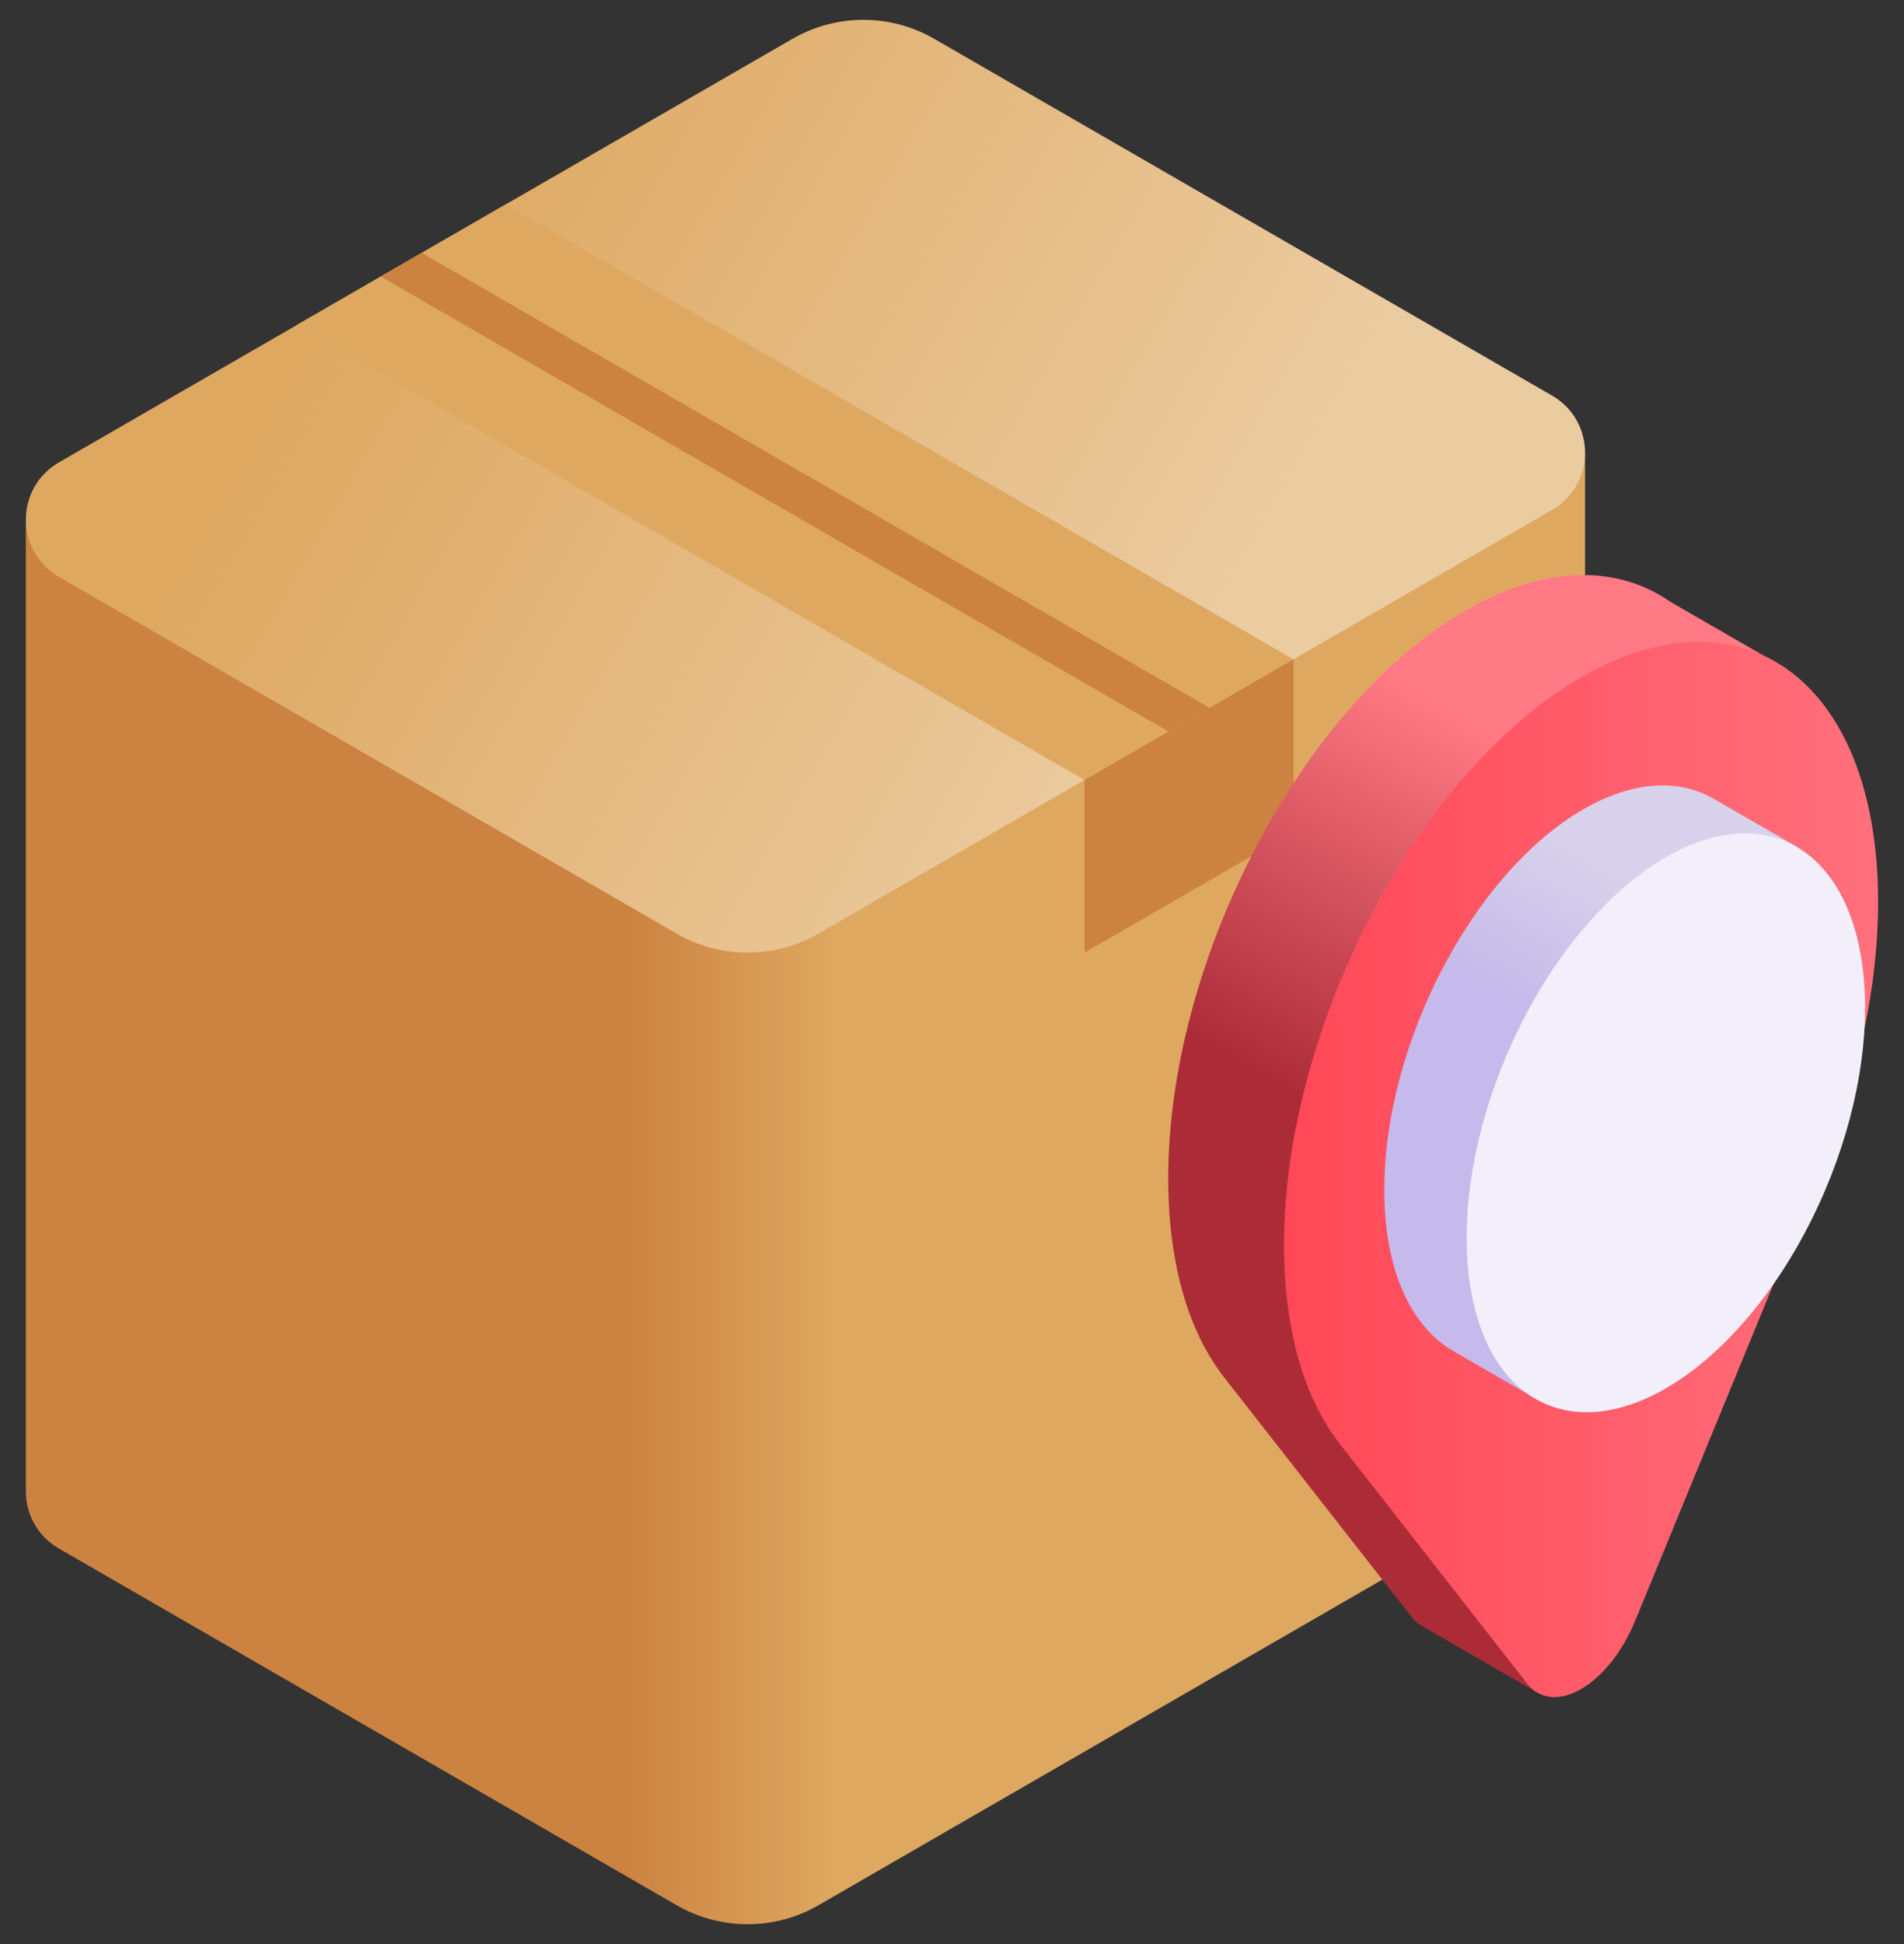 <svg width="48" height="49" viewBox="0 0 48 49" fill="none" xmlns="http://www.w3.org/2000/svg">
<rect x="0" y="0" width="48" height="49" fill="#333333" stroke="none"/>
<g clip-path="url(#clip0_329_12147)">
<path d="M39.959 35.902V11.412L0.652 13.098V37.587C0.652 38.149 0.93 38.71 1.485 39.031L17.056 48.02C18.164 48.66 19.528 48.66 20.636 48.02L39.126 37.345C39.681 37.024 39.959 36.463 39.959 35.902Z" fill="url(#paint0_linear_329_12147)"/>
<path d="M1.485 11.655L19.976 0.98C21.083 0.34 22.448 0.34 23.555 0.98L39.126 9.97C40.237 10.611 40.237 12.214 39.126 12.855L20.636 23.53C19.528 24.17 18.164 24.17 17.056 23.53L1.485 14.541C0.375 13.899 0.375 12.296 1.485 11.655Z" fill="url(#paint1_linear_329_12147)"/>
<path d="M7.48 8.193L27.34 19.659L32.608 16.618L12.748 5.152L7.48 8.193Z" fill="#DEA861"/>
<path d="M10.63 6.374L30.489 17.84L29.457 18.436L9.598 6.97L10.63 6.374Z" fill="#CC8241"/>
<path d="M27.341 19.659V24.01L32.609 20.968V16.618L27.341 19.659Z" fill="#CC8241"/>
<path d="M45.056 16.869L42.104 15.165C40.684 14.18 38.731 14.239 36.593 15.602C32.713 18.076 29.58 24.122 29.455 29.369C29.401 31.652 29.908 33.449 30.8 34.636L30.799 34.638L35.576 40.745C35.662 40.855 35.76 40.937 35.866 40.994L38.827 42.704L45.056 16.869Z" fill="url(#paint2_linear_329_12147)"/>
<path d="M47.347 22.735C47.347 17.067 43.806 14.547 39.512 17.285C35.632 19.758 32.499 25.804 32.374 31.052C32.32 33.335 32.827 35.131 33.719 36.318L33.718 36.32L38.495 42.428C39.165 43.284 40.553 42.483 41.223 40.852L45.999 29.23L45.998 29.229C46.848 27.119 47.347 24.861 47.347 22.735Z" fill="url(#paint3_linear_329_12147)"/>
<path d="M45.327 21.358L43.124 20.089L43.124 20.09C42.254 19.629 41.137 19.695 39.918 20.398C37.145 21.999 34.898 26.294 34.898 29.992C34.898 32.024 35.578 33.451 36.651 34.06L36.65 34.061L38.663 35.224L45.327 21.358Z" fill="url(#paint4_linear_329_12147)"/>
<path d="M46.008 30.009C47.677 26.093 47.234 22.152 45.018 21.208C42.802 20.264 39.653 22.674 37.984 26.59C36.316 30.507 36.759 34.447 38.975 35.391C41.191 36.335 44.34 33.926 46.008 30.009Z" fill="#F2EFFA"/>
</g>
<defs>
<linearGradient id="paint0_linear_329_12147" x1="15.704" y1="29.956" x2="21.104" y2="29.956" gradientUnits="userSpaceOnUse">
<stop stop-color="#CC8241"/>
<stop offset="1" stop-color="#DEA861"/>
</linearGradient>
<linearGradient id="paint1_linear_329_12147" x1="9.363" y1="5.937" x2="29.584" y2="17.612" gradientUnits="userSpaceOnUse">
<stop stop-color="#DEA861"/>
<stop offset="1" stop-color="#EBCBA0"/>
</linearGradient>
<linearGradient id="paint2_linear_329_12147" x1="36.493" y1="29.851" x2="41.71" y2="20.816" gradientUnits="userSpaceOnUse">
<stop stop-color="#AB2C37"/>
<stop offset="1" stop-color="#FF7A85"/>
</linearGradient>
<linearGradient id="paint3_linear_329_12147" x1="32.37" y1="34.123" x2="50.72" y2="34.123" gradientUnits="userSpaceOnUse">
<stop stop-color="#FF4757"/>
<stop offset="1" stop-color="#FF7A85"/>
</linearGradient>
<linearGradient id="paint4_linear_329_12147" x1="39.632" y1="26.139" x2="41.695" y2="22.565" gradientUnits="userSpaceOnUse">
<stop stop-color="#C5BAEB"/>
<stop offset="1" stop-color="#D7D1EB"/>
</linearGradient>
<clipPath id="clip0_329_12147">
<rect width="48" height="48" fill="white" transform="translate(0 0.5)"/>
</clipPath>
</defs>
</svg>
